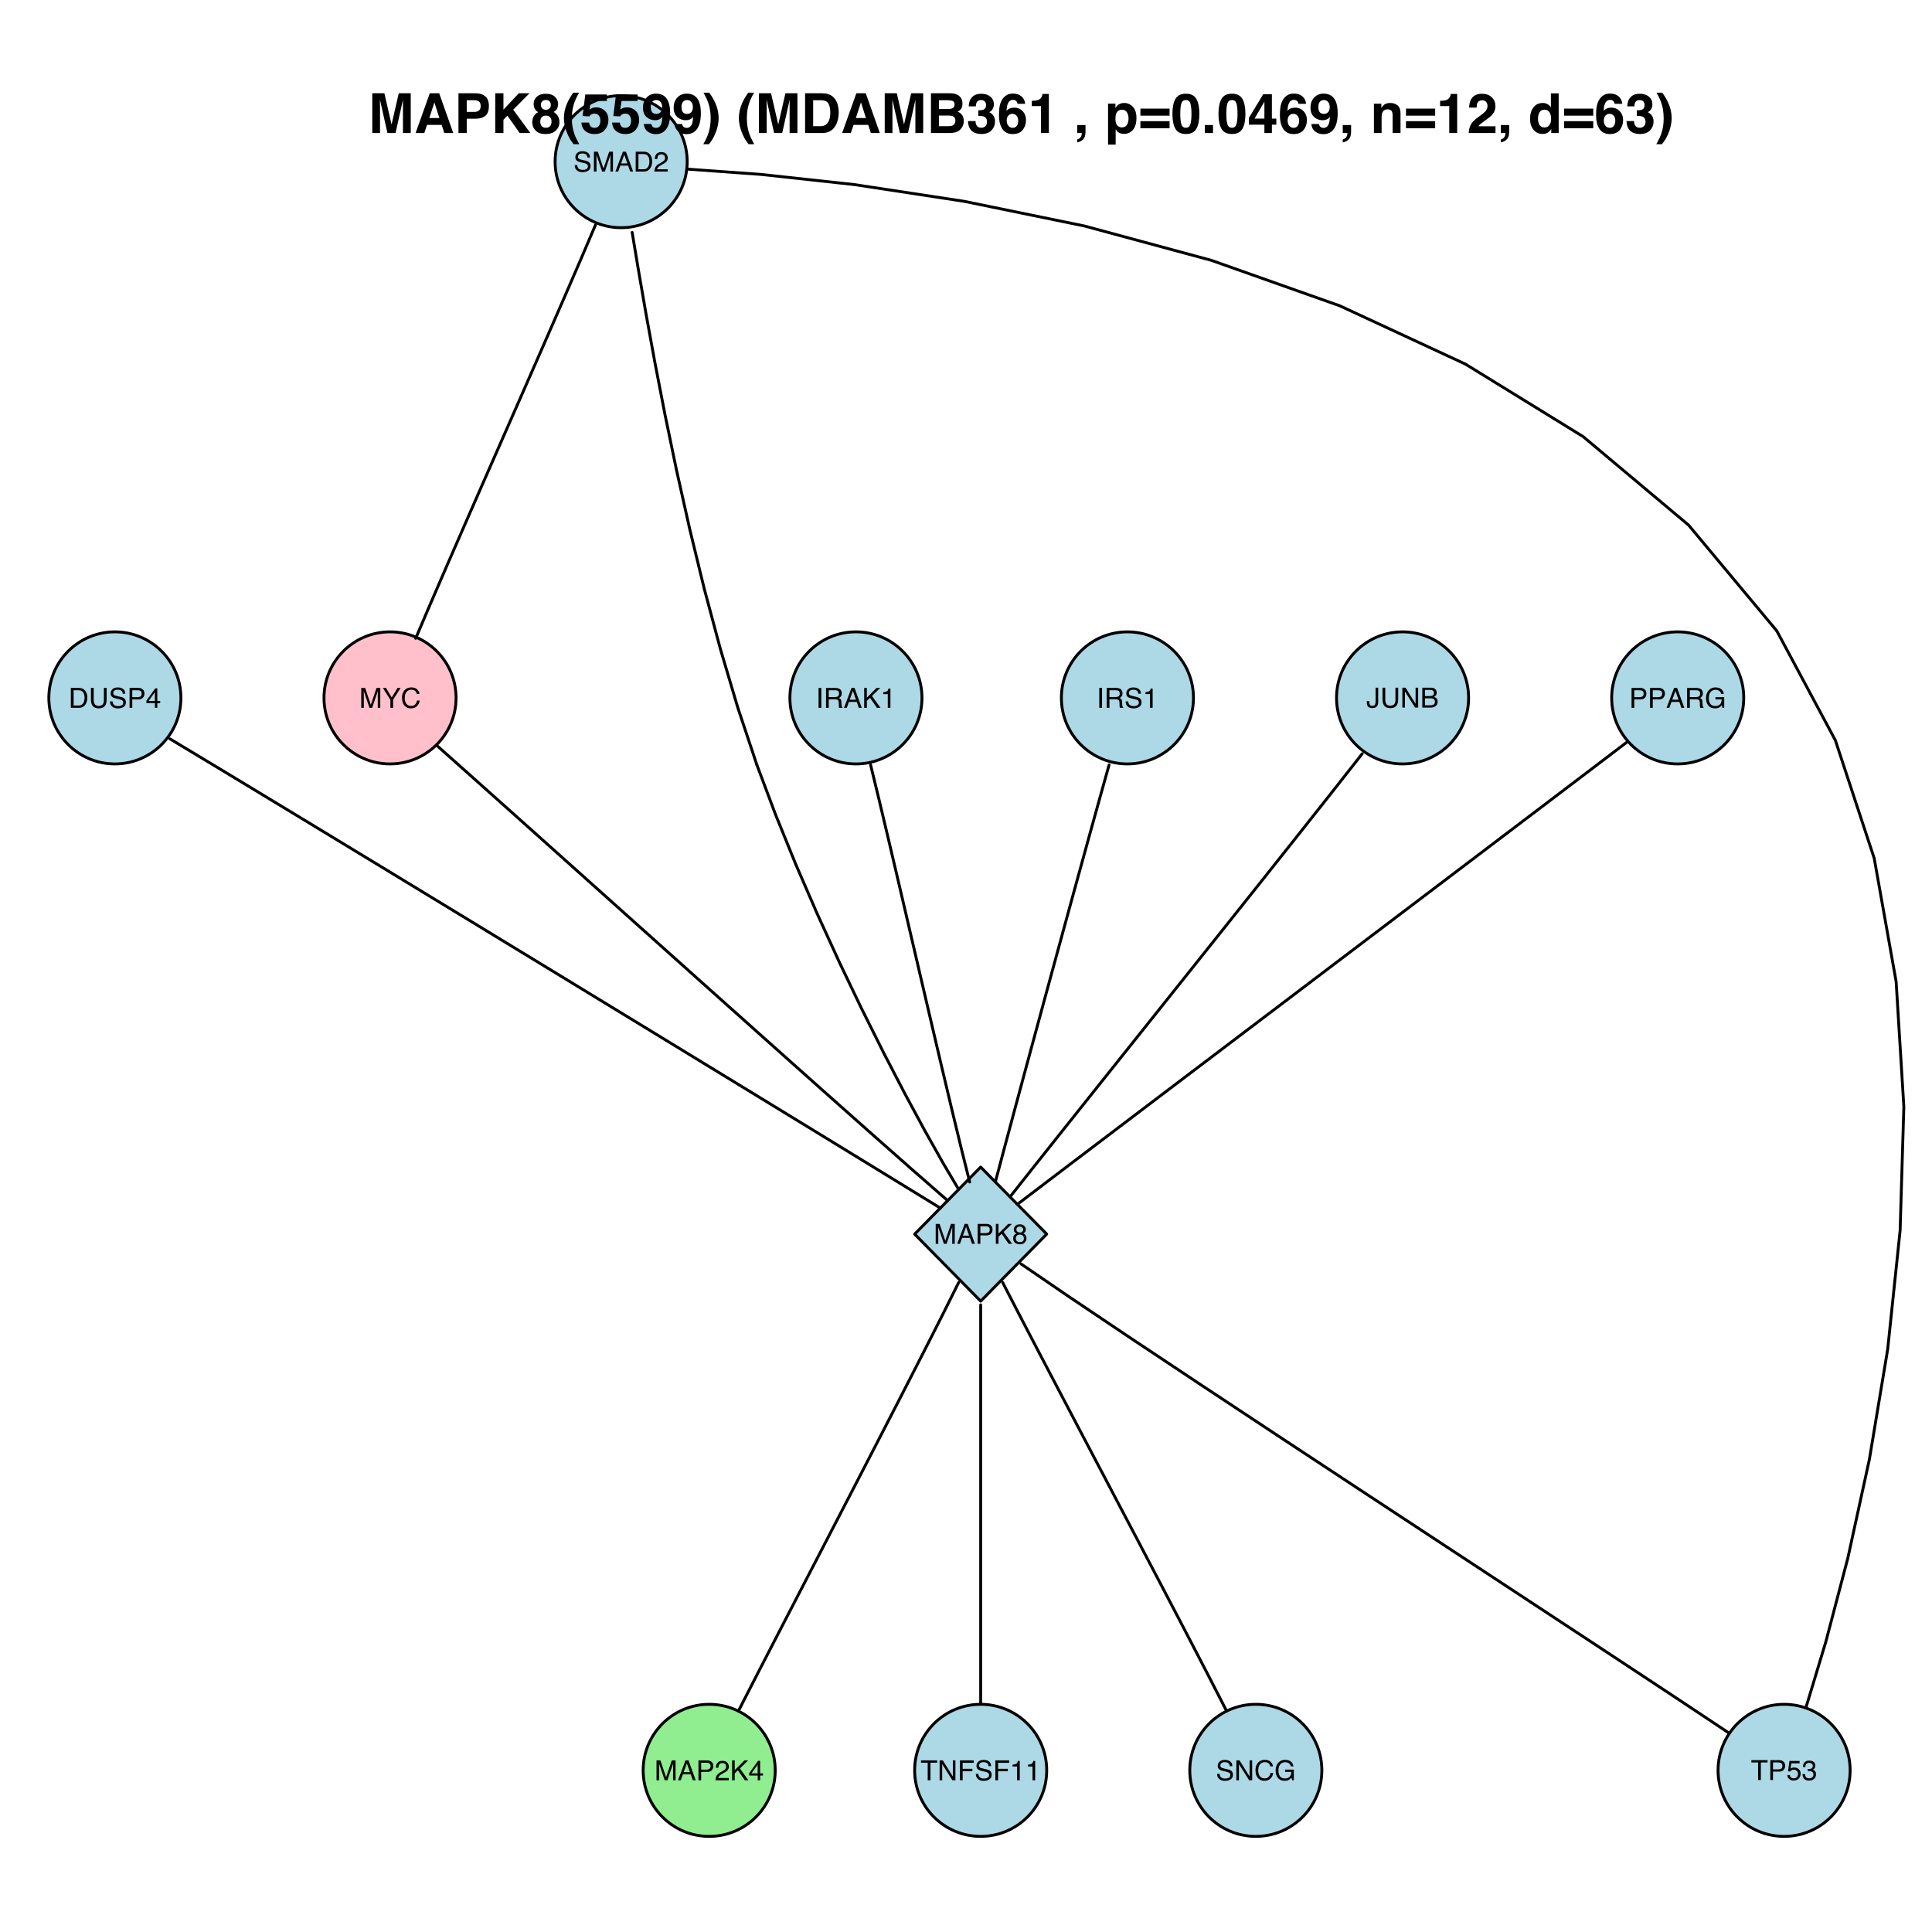<?xml version="1.0" encoding="UTF-8"?>
<svg xmlns="http://www.w3.org/2000/svg" xmlns:xlink="http://www.w3.org/1999/xlink" width="504pt" height="504pt" viewBox="0 0 504 504" version="1.1">
<defs>
<g>
<symbol overflow="visible" id="glyph0-0">
<path style="stroke:none;" d="M 0.234 0 L 0.234 -5.188 L 4.359 -5.188 L 4.359 0 Z M 3.703 -0.656 L 3.703 -4.547 L 0.891 -4.547 L 0.891 -0.656 Z "/>
</symbol>
<symbol overflow="visible" id="glyph0-1">
<path style="stroke:none;" d="M 2.547 -0.594 C 2.785 -0.594 2.977 -0.617 3.125 -0.672 C 3.406 -0.766 3.629 -0.941 3.797 -1.203 C 3.941 -1.41 4.039 -1.68 4.094 -2.016 C 4.133 -2.203 4.156 -2.379 4.156 -2.547 C 4.156 -3.191 4.023 -3.691 3.766 -4.047 C 3.516 -4.398 3.102 -4.578 2.531 -4.578 L 1.297 -4.578 L 1.297 -0.594 Z M 0.578 -5.188 L 2.688 -5.188 C 3.395 -5.188 3.945 -4.93 4.344 -4.422 C 4.695 -3.973 4.875 -3.391 4.875 -2.672 C 4.875 -2.117 4.77 -1.625 4.562 -1.188 C 4.195 -0.395 3.566 0 2.672 0 L 0.578 0 Z "/>
</symbol>
<symbol overflow="visible" id="glyph0-2">
<path style="stroke:none;" d="M 1.312 -5.188 L 1.312 -1.984 C 1.312 -1.609 1.383 -1.297 1.531 -1.047 C 1.738 -0.672 2.086 -0.484 2.578 -0.484 C 3.18 -0.484 3.586 -0.688 3.797 -1.094 C 3.91 -1.312 3.969 -1.609 3.969 -1.984 L 3.969 -5.188 L 4.688 -5.188 L 4.688 -2.281 C 4.688 -1.633 4.598 -1.141 4.422 -0.797 C 4.109 -0.172 3.516 0.141 2.641 0.141 C 1.766 0.141 1.172 -0.172 0.859 -0.797 C 0.68 -1.141 0.594 -1.633 0.594 -2.281 L 0.594 -5.188 Z M 2.641 -5.188 Z "/>
</symbol>
<symbol overflow="visible" id="glyph0-3">
<path style="stroke:none;" d="M 1.016 -1.672 C 1.023 -1.379 1.094 -1.141 1.219 -0.953 C 1.445 -0.609 1.859 -0.438 2.453 -0.438 C 2.711 -0.438 2.953 -0.473 3.172 -0.547 C 3.586 -0.703 3.797 -0.969 3.797 -1.344 C 3.797 -1.625 3.707 -1.82 3.531 -1.938 C 3.352 -2.062 3.07 -2.164 2.688 -2.25 L 2 -2.406 C 1.531 -2.508 1.203 -2.625 1.016 -2.75 C 0.68 -2.969 0.516 -3.289 0.516 -3.719 C 0.516 -4.188 0.676 -4.566 1 -4.859 C 1.32 -5.16 1.781 -5.312 2.375 -5.312 C 2.914 -5.312 3.375 -5.18 3.75 -4.922 C 4.133 -4.66 4.328 -4.242 4.328 -3.672 L 3.672 -3.672 C 3.641 -3.941 3.566 -4.156 3.453 -4.312 C 3.234 -4.582 2.867 -4.719 2.359 -4.719 C 1.941 -4.719 1.641 -4.629 1.453 -4.453 C 1.273 -4.273 1.188 -4.07 1.188 -3.844 C 1.188 -3.594 1.297 -3.406 1.516 -3.281 C 1.648 -3.207 1.961 -3.113 2.453 -3 L 3.172 -2.844 C 3.523 -2.758 3.797 -2.648 3.984 -2.516 C 4.316 -2.266 4.484 -1.91 4.484 -1.453 C 4.484 -0.879 4.273 -0.469 3.859 -0.219 C 3.441 0.031 2.957 0.156 2.406 0.156 C 1.758 0.156 1.254 -0.008 0.891 -0.344 C 0.523 -0.664 0.344 -1.109 0.344 -1.672 Z M 2.438 -5.328 Z "/>
</symbol>
<symbol overflow="visible" id="glyph0-4">
<path style="stroke:none;" d="M 0.625 -5.188 L 2.953 -5.188 C 3.41 -5.188 3.781 -5.055 4.062 -4.797 C 4.352 -4.535 4.5 -4.172 4.5 -3.703 C 4.5 -3.297 4.367 -2.941 4.109 -2.641 C 3.859 -2.336 3.473 -2.188 2.953 -2.188 L 1.328 -2.188 L 1.328 0 L 0.625 0 Z M 3.781 -3.703 C 3.781 -4.078 3.641 -4.332 3.359 -4.469 C 3.203 -4.539 2.988 -4.578 2.719 -4.578 L 1.328 -4.578 L 1.328 -2.781 L 2.719 -2.781 C 3.031 -2.781 3.285 -2.848 3.484 -2.984 C 3.68 -3.117 3.781 -3.359 3.781 -3.703 Z "/>
</symbol>
<symbol overflow="visible" id="glyph0-5">
<path style="stroke:none;" d="M 2.391 -1.797 L 2.391 -4.078 L 0.766 -1.797 Z M 2.406 0 L 2.406 -1.234 L 0.188 -1.234 L 0.188 -1.859 L 2.5 -5.078 L 3.031 -5.078 L 3.031 -1.797 L 3.781 -1.797 L 3.781 -1.234 L 3.031 -1.234 L 3.031 0 Z "/>
</symbol>
<symbol overflow="visible" id="glyph0-6">
<path style="stroke:none;" d="M 0.703 -5.188 L 1.422 -5.188 L 1.422 0 L 0.703 0 Z "/>
</symbol>
<symbol overflow="visible" id="glyph0-7">
<path style="stroke:none;" d="M 2.969 -2.812 C 3.289 -2.812 3.547 -2.875 3.734 -3 C 3.93 -3.133 4.031 -3.375 4.031 -3.719 C 4.031 -4.094 3.895 -4.348 3.625 -4.484 C 3.488 -4.547 3.301 -4.578 3.062 -4.578 L 1.344 -4.578 L 1.344 -2.812 Z M 0.641 -5.188 L 3.031 -5.188 C 3.426 -5.188 3.754 -5.129 4.016 -5.016 C 4.504 -4.797 4.75 -4.391 4.75 -3.797 C 4.75 -3.484 4.68 -3.227 4.547 -3.031 C 4.422 -2.832 4.242 -2.672 4.016 -2.547 C 4.211 -2.461 4.363 -2.352 4.469 -2.219 C 4.57 -2.094 4.629 -1.879 4.641 -1.578 L 4.672 -0.875 C 4.68 -0.676 4.695 -0.531 4.719 -0.438 C 4.758 -0.27 4.836 -0.16 4.953 -0.109 L 4.953 0 L 4.078 0 C 4.055 -0.039 4.035 -0.098 4.016 -0.172 C 4.004 -0.242 3.992 -0.379 3.984 -0.578 L 3.953 -1.453 C 3.93 -1.785 3.805 -2.008 3.578 -2.125 C 3.441 -2.188 3.227 -2.219 2.938 -2.219 L 1.344 -2.219 L 1.344 0 L 0.641 0 Z "/>
</symbol>
<symbol overflow="visible" id="glyph0-8">
<path style="stroke:none;" d="M 3.219 -2.125 L 2.422 -4.422 L 1.594 -2.125 Z M 2.062 -5.188 L 2.859 -5.188 L 4.734 0 L 3.969 0 L 3.438 -1.547 L 1.391 -1.547 L 0.828 0 L 0.109 0 Z M 2.422 -5.188 Z "/>
</symbol>
<symbol overflow="visible" id="glyph0-9">
<path style="stroke:none;" d="M 0.547 -5.188 L 1.234 -5.188 L 1.234 -2.656 L 3.766 -5.188 L 4.734 -5.188 L 2.578 -3.094 L 4.797 0 L 3.875 0 L 2.062 -2.609 L 1.234 -1.812 L 1.234 0 L 0.547 0 Z "/>
</symbol>
<symbol overflow="visible" id="glyph0-10">
<path style="stroke:none;" d="M 0.688 -3.578 L 0.688 -4.062 C 1.145 -4.113 1.461 -4.191 1.641 -4.297 C 1.828 -4.398 1.969 -4.645 2.062 -5.031 L 2.562 -5.031 L 2.562 0 L 1.875 0 L 1.875 -3.578 Z "/>
</symbol>
<symbol overflow="visible" id="glyph0-11">
<path style="stroke:none;" d="M 3.094 -1.547 C 3.094 -1.109 3.031 -0.77 2.906 -0.531 C 2.664 -0.082 2.207 0.141 1.531 0.141 C 1.145 0.141 0.812 0.035 0.531 -0.172 C 0.258 -0.391 0.125 -0.766 0.125 -1.297 L 0.125 -1.672 L 0.781 -1.672 L 0.781 -1.297 C 0.781 -1.016 0.844 -0.801 0.969 -0.656 C 1.094 -0.52 1.289 -0.453 1.562 -0.453 C 1.938 -0.453 2.18 -0.582 2.297 -0.844 C 2.367 -1 2.406 -1.297 2.406 -1.734 L 2.406 -5.188 L 3.094 -5.188 Z "/>
</symbol>
<symbol overflow="visible" id="glyph0-12">
<path style="stroke:none;" d="M 0.547 -5.188 L 1.375 -5.188 L 4 -0.984 L 4 -5.188 L 4.672 -5.188 L 4.672 0 L 3.875 0 L 1.219 -4.203 L 1.219 0 L 0.547 0 Z M 2.562 -5.188 Z "/>
</symbol>
<symbol overflow="visible" id="glyph0-13">
<path style="stroke:none;" d="M 2.5 -3 C 2.801 -3 3.031 -3.039 3.188 -3.125 C 3.445 -3.25 3.578 -3.477 3.578 -3.812 C 3.578 -4.156 3.441 -4.383 3.172 -4.5 C 3.016 -4.57 2.781 -4.609 2.469 -4.609 L 1.219 -4.609 L 1.219 -3 Z M 2.734 -0.594 C 3.172 -0.594 3.477 -0.719 3.656 -0.969 C 3.77 -1.133 3.828 -1.328 3.828 -1.547 C 3.828 -1.922 3.66 -2.176 3.328 -2.312 C 3.148 -2.383 2.914 -2.422 2.625 -2.422 L 1.219 -2.422 L 1.219 -0.594 Z M 0.531 -5.188 L 2.766 -5.188 C 3.367 -5.188 3.801 -5.004 4.062 -4.641 C 4.207 -4.43 4.281 -4.188 4.281 -3.906 C 4.281 -3.57 4.188 -3.301 4 -3.094 C 3.906 -2.988 3.77 -2.891 3.594 -2.797 C 3.852 -2.691 4.051 -2.578 4.188 -2.453 C 4.414 -2.223 4.531 -1.91 4.531 -1.516 C 4.531 -1.18 4.426 -0.879 4.219 -0.609 C 3.906 -0.203 3.41 0 2.734 0 L 0.531 0 Z "/>
</symbol>
<symbol overflow="visible" id="glyph0-14">
<path style="stroke:none;" d="M 0.531 -5.188 L 1.547 -5.188 L 3.031 -0.797 L 4.516 -5.188 L 5.5 -5.188 L 5.5 0 L 4.844 0 L 4.844 -3.062 C 4.844 -3.164 4.844 -3.336 4.844 -3.578 C 4.852 -3.828 4.859 -4.094 4.859 -4.375 L 3.375 0 L 2.672 0 L 1.188 -4.375 L 1.188 -4.219 C 1.188 -4.094 1.188 -3.898 1.188 -3.641 C 1.195 -3.379 1.203 -3.188 1.203 -3.062 L 1.203 0 L 0.531 0 Z "/>
</symbol>
<symbol overflow="visible" id="glyph0-15">
<path style="stroke:none;" d="M 0.219 0 C 0.25 -0.438 0.344 -0.816 0.5 -1.141 C 0.656 -1.461 0.957 -1.754 1.406 -2.016 L 2.094 -2.406 C 2.395 -2.582 2.609 -2.734 2.734 -2.859 C 2.922 -3.055 3.016 -3.281 3.016 -3.531 C 3.016 -3.82 2.926 -4.055 2.75 -4.234 C 2.57 -4.41 2.336 -4.5 2.047 -4.5 C 1.609 -4.5 1.305 -4.332 1.141 -4 C 1.055 -3.82 1.008 -3.578 1 -3.266 L 0.344 -3.266 C 0.352 -3.703 0.438 -4.062 0.594 -4.344 C 0.863 -4.832 1.348 -5.078 2.047 -5.078 C 2.629 -5.078 3.051 -4.922 3.312 -4.609 C 3.582 -4.297 3.719 -3.945 3.719 -3.562 C 3.719 -3.156 3.578 -2.805 3.297 -2.516 C 3.129 -2.348 2.832 -2.148 2.406 -1.922 L 1.922 -1.641 C 1.691 -1.516 1.508 -1.395 1.375 -1.281 C 1.145 -1.07 1 -0.844 0.938 -0.594 L 3.703 -0.594 L 3.703 0 Z "/>
</symbol>
<symbol overflow="visible" id="glyph0-16">
<path style="stroke:none;" d="M 0.141 -5.188 L 0.969 -5.188 L 2.453 -2.688 L 3.953 -5.188 L 4.766 -5.188 L 2.812 -2.094 L 2.812 0 L 2.109 0 L 2.109 -2.094 Z M 2.469 -5.188 Z "/>
</symbol>
<symbol overflow="visible" id="glyph0-17">
<path style="stroke:none;" d="M 2.734 -5.328 C 3.391 -5.328 3.898 -5.156 4.266 -4.812 C 4.629 -4.469 4.832 -4.07 4.875 -3.625 L 4.188 -3.625 C 4.102 -3.969 3.945 -4.234 3.719 -4.422 C 3.488 -4.617 3.164 -4.719 2.75 -4.719 C 2.238 -4.719 1.82 -4.535 1.5 -4.172 C 1.188 -3.816 1.031 -3.27 1.031 -2.531 C 1.031 -1.926 1.172 -1.43 1.453 -1.047 C 1.742 -0.672 2.172 -0.484 2.734 -0.484 C 3.242 -0.484 3.633 -0.68 3.906 -1.078 C 4.051 -1.285 4.16 -1.562 4.234 -1.906 L 4.922 -1.906 C 4.859 -1.363 4.656 -0.906 4.312 -0.531 C 3.895 -0.082 3.336 0.141 2.641 0.141 C 2.035 0.141 1.531 -0.039 1.125 -0.406 C 0.582 -0.895 0.312 -1.645 0.312 -2.656 C 0.312 -3.414 0.516 -4.039 0.922 -4.531 C 1.359 -5.062 1.961 -5.328 2.734 -5.328 Z M 2.594 -5.328 Z "/>
</symbol>
<symbol overflow="visible" id="glyph0-18">
<path style="stroke:none;" d="M 2.797 -5.328 C 3.285 -5.328 3.707 -5.234 4.062 -5.047 C 4.57 -4.773 4.883 -4.301 5 -3.625 L 4.312 -3.625 C 4.227 -4 4.051 -4.27 3.781 -4.438 C 3.52 -4.613 3.188 -4.703 2.781 -4.703 C 2.301 -4.703 1.895 -4.52 1.562 -4.156 C 1.238 -3.801 1.078 -3.266 1.078 -2.547 C 1.078 -1.93 1.207 -1.43 1.469 -1.047 C 1.738 -0.66 2.18 -0.469 2.797 -0.469 C 3.266 -0.469 3.648 -0.602 3.953 -0.875 C 4.266 -1.145 4.426 -1.582 4.438 -2.188 L 2.812 -2.188 L 2.812 -2.781 L 5.094 -2.781 L 5.094 0 L 4.641 0 L 4.469 -0.672 C 4.227 -0.41 4.02 -0.227 3.844 -0.125 C 3.531 0.051 3.133 0.141 2.656 0.141 C 2.039 0.141 1.516 -0.055 1.078 -0.453 C 0.586 -0.953 0.344 -1.641 0.344 -2.516 C 0.344 -3.379 0.582 -4.07 1.062 -4.594 C 1.508 -5.082 2.086 -5.328 2.797 -5.328 Z M 2.672 -5.328 Z "/>
</symbol>
<symbol overflow="visible" id="glyph0-19">
<path style="stroke:none;" d="M 1.969 -2.938 C 2.25 -2.938 2.469 -3.016 2.625 -3.172 C 2.781 -3.328 2.859 -3.516 2.859 -3.734 C 2.859 -3.922 2.781 -4.094 2.625 -4.25 C 2.477 -4.406 2.254 -4.484 1.953 -4.484 C 1.641 -4.484 1.414 -4.406 1.281 -4.25 C 1.145 -4.094 1.078 -3.91 1.078 -3.703 C 1.078 -3.461 1.164 -3.273 1.344 -3.141 C 1.52 -3.004 1.727 -2.938 1.969 -2.938 Z M 2 -0.438 C 2.301 -0.438 2.547 -0.516 2.734 -0.672 C 2.93 -0.828 3.031 -1.066 3.031 -1.391 C 3.031 -1.711 2.93 -1.957 2.734 -2.125 C 2.535 -2.301 2.273 -2.391 1.953 -2.391 C 1.648 -2.391 1.398 -2.301 1.203 -2.125 C 1.016 -1.945 0.922 -1.707 0.922 -1.406 C 0.922 -1.145 1.008 -0.914 1.188 -0.719 C 1.363 -0.531 1.633 -0.438 2 -0.438 Z M 1.109 -2.688 C 0.93 -2.77 0.789 -2.859 0.688 -2.953 C 0.5 -3.148 0.406 -3.395 0.406 -3.688 C 0.406 -4.07 0.539 -4.398 0.812 -4.672 C 1.094 -4.941 1.484 -5.078 1.984 -5.078 C 2.461 -5.078 2.836 -4.945 3.109 -4.688 C 3.391 -4.438 3.531 -4.141 3.531 -3.797 C 3.531 -3.484 3.453 -3.227 3.297 -3.031 C 3.203 -2.914 3.062 -2.805 2.875 -2.703 C 3.082 -2.609 3.25 -2.5 3.375 -2.375 C 3.594 -2.133 3.703 -1.828 3.703 -1.453 C 3.703 -1.004 3.551 -0.625 3.25 -0.312 C 2.957 -0.008 2.539 0.141 2 0.141 C 1.5 0.141 1.078 0.008 0.734 -0.25 C 0.398 -0.52 0.234 -0.91 0.234 -1.422 C 0.234 -1.723 0.305 -1.977 0.453 -2.188 C 0.598 -2.406 0.816 -2.57 1.109 -2.688 Z "/>
</symbol>
<symbol overflow="visible" id="glyph0-20">
<path style="stroke:none;" d="M 4.328 -5.188 L 4.328 -4.578 L 2.578 -4.578 L 2.578 0 L 1.859 0 L 1.859 -4.578 L 0.109 -4.578 L 0.109 -5.188 Z "/>
</symbol>
<symbol overflow="visible" id="glyph0-21">
<path style="stroke:none;" d="M 0.891 -1.297 C 0.93 -0.93 1.102 -0.676 1.406 -0.531 C 1.551 -0.469 1.723 -0.438 1.922 -0.438 C 2.297 -0.438 2.57 -0.555 2.75 -0.797 C 2.938 -1.035 3.031 -1.301 3.031 -1.594 C 3.031 -1.945 2.922 -2.219 2.703 -2.406 C 2.492 -2.602 2.238 -2.703 1.938 -2.703 C 1.719 -2.703 1.531 -2.656 1.375 -2.562 C 1.219 -2.477 1.082 -2.363 0.969 -2.219 L 0.422 -2.25 L 0.797 -4.969 L 3.438 -4.969 L 3.438 -4.359 L 1.281 -4.359 L 1.062 -2.953 C 1.176 -3.047 1.289 -3.113 1.406 -3.156 C 1.594 -3.227 1.805 -3.266 2.047 -3.266 C 2.516 -3.266 2.91 -3.113 3.234 -2.812 C 3.555 -2.52 3.719 -2.145 3.719 -1.688 C 3.719 -1.207 3.566 -0.785 3.266 -0.422 C 2.973 -0.055 2.504 0.125 1.859 0.125 C 1.441 0.125 1.078 0.008 0.766 -0.219 C 0.453 -0.445 0.273 -0.805 0.234 -1.297 Z "/>
</symbol>
<symbol overflow="visible" id="glyph0-22">
<path style="stroke:none;" d="M 1.875 0.141 C 1.281 0.141 0.848 -0.02 0.578 -0.344 C 0.305 -0.676 0.172 -1.078 0.172 -1.547 L 0.844 -1.547 C 0.863 -1.223 0.922 -0.988 1.016 -0.844 C 1.18 -0.57 1.484 -0.438 1.922 -0.438 C 2.254 -0.438 2.52 -0.523 2.719 -0.703 C 2.926 -0.891 3.031 -1.125 3.031 -1.406 C 3.031 -1.75 2.922 -1.988 2.703 -2.125 C 2.492 -2.27 2.195 -2.344 1.812 -2.344 C 1.77 -2.344 1.727 -2.344 1.688 -2.344 C 1.645 -2.344 1.598 -2.336 1.547 -2.328 L 1.547 -2.891 C 1.617 -2.891 1.676 -2.883 1.719 -2.875 C 1.758 -2.875 1.805 -2.875 1.859 -2.875 C 2.098 -2.875 2.297 -2.91 2.453 -2.984 C 2.723 -3.117 2.859 -3.359 2.859 -3.703 C 2.859 -3.953 2.766 -4.145 2.578 -4.281 C 2.398 -4.414 2.191 -4.484 1.953 -4.484 C 1.535 -4.484 1.242 -4.344 1.078 -4.062 C 0.992 -3.906 0.941 -3.68 0.922 -3.391 L 0.297 -3.391 C 0.297 -3.773 0.375 -4.098 0.531 -4.359 C 0.789 -4.828 1.242 -5.062 1.891 -5.062 C 2.41 -5.062 2.812 -4.945 3.094 -4.719 C 3.375 -4.488 3.516 -4.156 3.516 -3.719 C 3.516 -3.406 3.43 -3.156 3.266 -2.969 C 3.16 -2.844 3.023 -2.75 2.859 -2.688 C 3.129 -2.613 3.336 -2.473 3.484 -2.266 C 3.629 -2.055 3.703 -1.801 3.703 -1.5 C 3.703 -1.02 3.539 -0.625 3.219 -0.312 C 2.906 -0.008 2.457 0.141 1.875 0.141 Z "/>
</symbol>
<symbol overflow="visible" id="glyph0-23">
<path style="stroke:none;" d="M 0.625 -5.188 L 4.219 -5.188 L 4.219 -4.547 L 1.328 -4.547 L 1.328 -2.984 L 3.875 -2.984 L 3.875 -2.359 L 1.328 -2.359 L 1.328 0 L 0.625 0 Z "/>
</symbol>
<symbol overflow="visible" id="glyph1-0">
<path style="stroke:none;" d="M 1.078 0 L 1.078 -10.375 L 9.438 -10.375 L 9.438 0 Z M 8.141 -1.297 L 8.141 -9.078 L 2.375 -9.078 L 2.375 -1.297 Z "/>
</symbol>
<symbol overflow="visible" id="glyph1-1">
<path style="stroke:none;" d="M 7.969 -10.375 L 11.094 -10.375 L 11.094 0 L 9.062 0 L 9.062 -7.016 C 9.062 -7.211 9.062 -7.492 9.062 -7.859 C 9.07 -8.223 9.078 -8.504 9.078 -8.703 L 7.125 0 L 5.016 0 L 3.062 -8.703 C 3.062 -8.504 3.062 -8.223 3.062 -7.859 C 3.07 -7.492 3.078 -7.211 3.078 -7.016 L 3.078 0 L 1.062 0 L 1.062 -10.375 L 4.219 -10.375 L 6.094 -2.219 Z "/>
</symbol>
<symbol overflow="visible" id="glyph1-2">
<path style="stroke:none;" d="M 3.938 -3.922 L 6.562 -3.922 L 5.266 -8 Z M 4.062 -10.375 L 6.516 -10.375 L 10.188 0 L 7.844 0 L 7.172 -2.125 L 3.344 -2.125 L 2.625 0 L 0.359 0 Z M 5.281 -10.375 Z "/>
</symbol>
<symbol overflow="visible" id="glyph1-3">
<path style="stroke:none;" d="M 6.938 -7.062 C 6.938 -7.602 6.789 -7.988 6.5 -8.219 C 6.219 -8.445 5.82 -8.562 5.312 -8.562 L 3.297 -8.562 L 3.297 -5.516 L 5.312 -5.516 C 5.82 -5.516 6.219 -5.641 6.5 -5.891 C 6.789 -6.141 6.938 -6.531 6.938 -7.062 Z M 9.078 -7.078 C 9.078 -5.859 8.766 -4.992 8.141 -4.484 C 7.523 -3.984 6.645 -3.734 5.5 -3.734 L 3.297 -3.734 L 3.297 0 L 1.141 0 L 1.141 -10.375 L 5.656 -10.375 C 6.695 -10.375 7.523 -10.102 8.141 -9.562 C 8.766 -9.031 9.078 -8.203 9.078 -7.078 Z "/>
</symbol>
<symbol overflow="visible" id="glyph1-4">
<path style="stroke:none;" d="M 1.125 -10.375 L 3.266 -10.375 L 3.266 -6.094 L 7.266 -10.375 L 10.062 -10.375 L 5.812 -6.094 L 10.281 0 L 7.5 0 L 4.297 -4.531 L 3.266 -3.469 L 3.266 0 L 1.125 0 Z "/>
</symbol>
<symbol overflow="visible" id="glyph1-5">
<path style="stroke:none;" d="M 2.469 -2.969 C 2.469 -2.457 2.598 -2.062 2.859 -1.781 C 3.117 -1.508 3.477 -1.375 3.938 -1.375 C 4.395 -1.375 4.754 -1.508 5.016 -1.781 C 5.273 -2.062 5.406 -2.457 5.406 -2.969 C 5.406 -3.488 5.27 -3.879 5 -4.141 C 4.738 -4.41 4.383 -4.547 3.938 -4.547 C 3.477 -4.547 3.117 -4.41 2.859 -4.141 C 2.598 -3.879 2.469 -3.488 2.469 -2.969 Z M 0.375 -2.828 C 0.375 -3.398 0.504 -3.914 0.766 -4.375 C 1.023 -4.844 1.406 -5.195 1.906 -5.438 C 1.414 -5.758 1.098 -6.109 0.953 -6.484 C 0.805 -6.867 0.734 -7.227 0.734 -7.562 C 0.734 -8.312 1.008 -8.945 1.562 -9.469 C 2.125 -9.988 2.914 -10.25 3.938 -10.25 C 4.945 -10.25 5.727 -9.988 6.281 -9.469 C 6.844 -8.945 7.125 -8.312 7.125 -7.562 C 7.125 -7.227 7.051 -6.867 6.906 -6.484 C 6.758 -6.109 6.441 -5.781 5.953 -5.5 C 6.453 -5.219 6.828 -4.844 7.078 -4.375 C 7.336 -3.914 7.469 -3.398 7.469 -2.828 C 7.469 -1.973 7.148 -1.242 6.516 -0.641 C 5.879 -0.035 4.988 0.266 3.844 0.266 C 2.707 0.266 1.844 -0.035 1.25 -0.641 C 0.664 -1.242 0.375 -1.973 0.375 -2.828 Z M 2.641 -7.344 C 2.641 -6.969 2.754 -6.66 2.984 -6.422 C 3.211 -6.191 3.531 -6.078 3.938 -6.078 C 4.344 -6.078 4.656 -6.191 4.875 -6.422 C 5.102 -6.66 5.219 -6.969 5.219 -7.344 C 5.219 -7.75 5.102 -8.062 4.875 -8.281 C 4.656 -8.508 4.344 -8.625 3.938 -8.625 C 3.531 -8.625 3.211 -8.508 2.984 -8.281 C 2.754 -8.062 2.641 -7.75 2.641 -7.344 Z "/>
</symbol>
<symbol overflow="visible" id="glyph1-6">
<path style="stroke:none;" d="M 1.453 -7.75 C 1.816 -8.613 2.359 -9.539 3.078 -10.531 L 4.594 -10.531 L 4.156 -9.75 C 3.562 -8.664 3.148 -7.531 2.922 -6.344 C 2.773 -5.562 2.703 -4.711 2.703 -3.797 C 2.703 -2.359 2.91 -1.039 3.328 0.156 C 3.566 0.875 4 1.789 4.625 2.906 L 3.141 2.906 L 2.641 2.219 C 2.316 1.812 1.973 1.195 1.609 0.375 C 0.953 -1.082 0.625 -2.516 0.625 -3.922 C 0.625 -5.211 0.898 -6.488 1.453 -7.75 Z "/>
</symbol>
<symbol overflow="visible" id="glyph1-7">
<path style="stroke:none;" d="M 2.375 -2.734 C 2.457 -2.297 2.609 -1.957 2.828 -1.719 C 3.055 -1.477 3.383 -1.359 3.812 -1.359 C 4.312 -1.359 4.691 -1.531 4.953 -1.875 C 5.211 -2.227 5.344 -2.672 5.344 -3.203 C 5.344 -3.723 5.219 -4.16 4.969 -4.516 C 4.727 -4.879 4.352 -5.062 3.844 -5.062 C 3.594 -5.062 3.379 -5.031 3.203 -4.969 C 2.891 -4.852 2.656 -4.645 2.5 -4.344 L 0.703 -4.438 L 1.406 -10.062 L 7.031 -10.062 L 7.031 -8.359 L 2.859 -8.359 L 2.5 -6.141 C 2.812 -6.336 3.051 -6.469 3.219 -6.531 C 3.508 -6.645 3.863 -6.703 4.281 -6.703 C 5.125 -6.703 5.859 -6.414 6.484 -5.844 C 7.117 -5.281 7.438 -4.457 7.438 -3.375 C 7.438 -2.426 7.133 -1.582 6.531 -0.844 C 5.926 -0.102 5.02 0.266 3.812 0.266 C 2.844 0.266 2.047 0.004 1.422 -0.516 C 0.797 -1.035 0.445 -1.773 0.375 -2.734 Z "/>
</symbol>
<symbol overflow="visible" id="glyph1-8">
<path style="stroke:none;" d="M 0.422 -6.609 C 0.422 -7.703 0.738 -8.586 1.375 -9.266 C 2.008 -9.941 2.828 -10.281 3.828 -10.281 C 5.379 -10.281 6.445 -9.594 7.031 -8.219 C 7.352 -7.445 7.516 -6.426 7.516 -5.156 C 7.516 -3.914 7.359 -2.883 7.047 -2.062 C 6.441 -0.488 5.344 0.297 3.75 0.297 C 2.977 0.297 2.285 0.07 1.672 -0.375 C 1.066 -0.832 0.723 -1.492 0.641 -2.359 L 2.625 -2.359 C 2.676 -2.055 2.801 -1.812 3 -1.625 C 3.207 -1.438 3.484 -1.344 3.828 -1.344 C 4.492 -1.344 4.957 -1.711 5.219 -2.453 C 5.363 -2.848 5.457 -3.438 5.5 -4.219 C 5.312 -3.988 5.117 -3.812 4.922 -3.688 C 4.547 -3.457 4.082 -3.344 3.531 -3.344 C 2.719 -3.344 1.992 -3.625 1.359 -4.188 C 0.734 -4.75 0.422 -5.555 0.422 -6.609 Z M 3.969 -4.984 C 4.238 -4.984 4.5 -5.062 4.75 -5.219 C 5.207 -5.508 5.438 -6.016 5.438 -6.734 C 5.438 -7.305 5.301 -7.758 5.031 -8.094 C 4.758 -8.438 4.391 -8.609 3.922 -8.609 C 3.578 -8.609 3.281 -8.516 3.031 -8.328 C 2.656 -8.023 2.469 -7.516 2.469 -6.797 C 2.469 -6.191 2.586 -5.738 2.828 -5.438 C 3.078 -5.133 3.457 -4.984 3.969 -4.984 Z "/>
</symbol>
<symbol overflow="visible" id="glyph1-9">
<path style="stroke:none;" d="M 1.688 -10.531 C 2.406 -9.539 2.945 -8.613 3.312 -7.75 C 3.863 -6.488 4.141 -5.211 4.141 -3.922 C 4.141 -2.516 3.816 -1.082 3.172 0.375 C 2.797 1.195 2.445 1.812 2.125 2.219 L 1.625 2.906 L 0.141 2.906 C 0.766 1.789 1.195 0.875 1.438 0.156 C 1.852 -1.039 2.062 -2.359 2.062 -3.797 C 2.062 -4.711 1.988 -5.562 1.844 -6.344 C 1.613 -7.531 1.203 -8.664 0.609 -9.75 L 0.188 -10.531 Z "/>
</symbol>
<symbol overflow="visible" id="glyph1-10">
<path style="stroke:none;" d=""/>
</symbol>
<symbol overflow="visible" id="glyph1-11">
<path style="stroke:none;" d="M 3.203 -8.562 L 3.203 -1.797 L 5.203 -1.797 C 6.223 -1.797 6.938 -2.301 7.344 -3.312 C 7.562 -3.863 7.672 -4.523 7.672 -5.297 C 7.672 -6.348 7.504 -7.156 7.172 -7.719 C 6.836 -8.281 6.18 -8.562 5.203 -8.562 Z M 5.562 -10.375 C 6.207 -10.363 6.742 -10.285 7.172 -10.141 C 7.898 -9.898 8.488 -9.461 8.938 -8.828 C 9.289 -8.305 9.535 -7.742 9.672 -7.141 C 9.805 -6.547 9.875 -5.977 9.875 -5.438 C 9.875 -4.062 9.598 -2.895 9.047 -1.938 C 8.285 -0.645 7.125 0 5.562 0 L 1.094 0 L 1.094 -10.375 Z "/>
</symbol>
<symbol overflow="visible" id="glyph1-12">
<path style="stroke:none;" d="M 3.203 -8.562 L 3.203 -6.281 L 5.75 -6.281 C 6.195 -6.281 6.562 -6.363 6.844 -6.531 C 7.133 -6.707 7.281 -7.016 7.281 -7.453 C 7.281 -7.93 7.094 -8.25 6.719 -8.406 C 6.395 -8.508 5.984 -8.562 5.484 -8.562 Z M 3.203 -4.562 L 3.203 -1.797 L 5.75 -1.797 C 6.195 -1.797 6.551 -1.859 6.812 -1.984 C 7.27 -2.211 7.5 -2.645 7.5 -3.281 C 7.5 -3.82 7.273 -4.191 6.828 -4.391 C 6.578 -4.504 6.227 -4.562 5.781 -4.562 Z M 6.172 -10.375 C 7.441 -10.352 8.344 -9.984 8.875 -9.266 C 9.188 -8.828 9.344 -8.301 9.344 -7.688 C 9.344 -7.051 9.188 -6.539 8.875 -6.156 C 8.695 -5.938 8.43 -5.738 8.078 -5.562 C 8.609 -5.375 9.008 -5.07 9.281 -4.656 C 9.551 -4.238 9.688 -3.727 9.688 -3.125 C 9.688 -2.508 9.531 -1.961 9.219 -1.484 C 9.02 -1.148 8.773 -0.875 8.484 -0.656 C 8.148 -0.406 7.754 -0.234 7.297 -0.141 C 6.848 -0.047 6.359 0 5.828 0 L 1.125 0 L 1.125 -10.375 Z "/>
</symbol>
<symbol overflow="visible" id="glyph1-13">
<path style="stroke:none;" d="M 2.344 -3.125 C 2.344 -2.719 2.41 -2.383 2.547 -2.125 C 2.785 -1.625 3.227 -1.375 3.875 -1.375 C 4.27 -1.375 4.613 -1.508 4.906 -1.781 C 5.195 -2.051 5.344 -2.441 5.344 -2.953 C 5.344 -3.617 5.07 -4.066 4.531 -4.297 C 4.219 -4.422 3.727 -4.484 3.062 -4.484 L 3.062 -5.922 C 3.719 -5.93 4.176 -5.992 4.438 -6.109 C 4.875 -6.305 5.094 -6.703 5.094 -7.297 C 5.094 -7.691 4.977 -8.008 4.75 -8.25 C 4.531 -8.488 4.211 -8.609 3.797 -8.609 C 3.328 -8.609 2.977 -8.457 2.75 -8.156 C 2.531 -7.863 2.426 -7.469 2.438 -6.969 L 0.562 -6.969 C 0.582 -7.469 0.672 -7.945 0.828 -8.406 C 0.984 -8.801 1.238 -9.172 1.594 -9.516 C 1.852 -9.754 2.164 -9.938 2.531 -10.062 C 2.895 -10.188 3.336 -10.25 3.859 -10.25 C 4.836 -10.25 5.625 -9.992 6.219 -9.484 C 6.82 -8.984 7.125 -8.312 7.125 -7.469 C 7.125 -6.863 6.941 -6.352 6.578 -5.938 C 6.359 -5.688 6.125 -5.516 5.875 -5.422 C 6.062 -5.422 6.328 -5.258 6.672 -4.938 C 7.18 -4.469 7.438 -3.82 7.438 -3 C 7.438 -2.133 7.133 -1.375 6.531 -0.719 C 5.938 -0.07 5.055 0.25 3.891 0.25 C 2.441 0.25 1.438 -0.219 0.875 -1.156 C 0.57 -1.656 0.406 -2.312 0.375 -3.125 Z "/>
</symbol>
<symbol overflow="visible" id="glyph1-14">
<path style="stroke:none;" d="M 2.469 -3.234 C 2.469 -2.68 2.613 -2.227 2.906 -1.875 C 3.195 -1.531 3.57 -1.359 4.031 -1.359 C 4.477 -1.359 4.828 -1.523 5.078 -1.859 C 5.336 -2.203 5.469 -2.641 5.469 -3.172 C 5.469 -3.766 5.32 -4.219 5.031 -4.531 C 4.738 -4.852 4.379 -5.016 3.953 -5.016 C 3.617 -5.016 3.316 -4.91 3.047 -4.703 C 2.66 -4.398 2.469 -3.91 2.469 -3.234 Z M 5.281 -7.625 C 5.281 -7.789 5.219 -7.973 5.094 -8.172 C 4.875 -8.492 4.547 -8.656 4.109 -8.656 C 3.461 -8.656 3 -8.289 2.719 -7.562 C 2.57 -7.156 2.469 -6.555 2.406 -5.766 C 2.656 -6.066 2.941 -6.285 3.266 -6.422 C 3.598 -6.555 3.977 -6.625 4.406 -6.625 C 5.312 -6.625 6.051 -6.316 6.625 -5.703 C 7.207 -5.086 7.5 -4.301 7.5 -3.344 C 7.5 -2.383 7.211 -1.539 6.641 -0.812 C 6.078 -0.094 5.195 0.266 4 0.266 C 2.719 0.266 1.77 -0.27 1.156 -1.344 C 0.688 -2.188 0.453 -3.27 0.453 -4.594 C 0.453 -5.375 0.484 -6.008 0.547 -6.5 C 0.66 -7.363 0.891 -8.082 1.234 -8.656 C 1.523 -9.145 1.906 -9.539 2.375 -9.844 C 2.844 -10.145 3.406 -10.297 4.062 -10.297 C 5.008 -10.297 5.766 -10.051 6.328 -9.562 C 6.891 -9.082 7.207 -8.438 7.281 -7.625 Z "/>
</symbol>
<symbol overflow="visible" id="glyph1-15">
<path style="stroke:none;" d="M 1 -7.031 L 1 -8.406 C 1.633 -8.426 2.078 -8.469 2.328 -8.531 C 2.734 -8.613 3.062 -8.789 3.312 -9.062 C 3.488 -9.238 3.617 -9.484 3.703 -9.797 C 3.754 -9.973 3.781 -10.109 3.781 -10.203 L 5.453 -10.203 L 5.453 0 L 3.391 0 L 3.391 -7.031 Z "/>
</symbol>
<symbol overflow="visible" id="glyph1-16">
<path style="stroke:none;" d="M 0.828 1.672 C 1.234 1.555 1.531 1.363 1.719 1.094 C 1.906 0.832 2.016 0.469 2.047 0 L 0.828 0 L 0.828 -2.094 L 3 -2.094 L 3 -0.281 C 3 0.039 2.957 0.375 2.875 0.719 C 2.789 1.062 2.633 1.363 2.406 1.625 C 2.156 1.895 1.859 2.098 1.516 2.234 C 1.18 2.367 0.953 2.438 0.828 2.438 Z "/>
</symbol>
<symbol overflow="visible" id="glyph1-17">
<path style="stroke:none;" d="M 6.219 -3.828 C 6.219 -4.422 6.082 -4.941 5.812 -5.391 C 5.539 -5.848 5.102 -6.078 4.5 -6.078 C 3.77 -6.078 3.27 -5.734 3 -5.047 C 2.863 -4.68 2.797 -4.219 2.797 -3.656 C 2.797 -2.77 3.031 -2.145 3.5 -1.781 C 3.781 -1.57 4.113 -1.469 4.5 -1.469 C 5.062 -1.469 5.488 -1.68 5.781 -2.109 C 6.07 -2.535 6.219 -3.109 6.219 -3.828 Z M 5.078 -7.844 C 5.973 -7.844 6.727 -7.508 7.344 -6.844 C 7.969 -6.188 8.281 -5.219 8.281 -3.938 C 8.281 -2.582 7.977 -1.551 7.375 -0.844 C 6.77 -0.133 5.988 0.219 5.031 0.219 C 4.414 0.219 3.91 0.066 3.516 -0.234 C 3.285 -0.41 3.066 -0.66 2.859 -0.984 L 2.859 3.016 L 0.875 3.016 L 0.875 -7.672 L 2.797 -7.672 L 2.797 -6.531 C 3.016 -6.863 3.242 -7.129 3.484 -7.328 C 3.93 -7.672 4.461 -7.844 5.078 -7.844 Z "/>
</symbol>
<symbol overflow="visible" id="glyph1-18">
<path style="stroke:none;" d="M 8.125 -6.375 L 8.125 -4.531 L 0.516 -4.531 L 0.516 -6.375 Z M 8.125 -3.094 L 8.125 -1.25 L 0.516 -1.25 L 0.516 -3.094 Z "/>
</symbol>
<symbol overflow="visible" id="glyph1-19">
<path style="stroke:none;" d="M 2.5 -5 C 2.5 -3.832 2.594 -2.938 2.781 -2.312 C 2.977 -1.688 3.375 -1.375 3.969 -1.375 C 4.562 -1.375 4.953 -1.688 5.141 -2.312 C 5.328 -2.938 5.422 -3.832 5.422 -5 C 5.422 -6.227 5.328 -7.133 5.141 -7.719 C 4.953 -8.312 4.562 -8.609 3.969 -8.609 C 3.375 -8.609 2.977 -8.312 2.781 -7.719 C 2.594 -7.133 2.5 -6.227 2.5 -5 Z M 3.969 -10.266 C 5.27 -10.266 6.18 -9.805 6.703 -8.891 C 7.223 -7.984 7.484 -6.688 7.484 -5 C 7.484 -3.312 7.223 -2.016 6.703 -1.109 C 6.18 -0.203 5.27 0.25 3.969 0.25 C 2.664 0.25 1.754 -0.203 1.234 -1.109 C 0.711 -2.016 0.453 -3.312 0.453 -5 C 0.453 -6.688 0.711 -7.984 1.234 -8.891 C 1.754 -9.805 2.664 -10.266 3.969 -10.266 Z "/>
</symbol>
<symbol overflow="visible" id="glyph1-20">
<path style="stroke:none;" d="M 0.906 -2.094 L 3.031 -2.094 L 3.031 0 L 0.906 0 Z "/>
</symbol>
<symbol overflow="visible" id="glyph1-21">
<path style="stroke:none;" d="M 7.531 -2.188 L 6.375 -2.188 L 6.375 0 L 4.422 0 L 4.422 -2.188 L 0.375 -2.188 L 0.375 -3.953 L 4.125 -10.141 L 6.375 -10.141 L 6.375 -3.766 L 7.531 -3.766 Z M 4.422 -3.766 L 4.422 -8.172 L 1.859 -3.766 Z "/>
</symbol>
<symbol overflow="visible" id="glyph1-22">
<path style="stroke:none;" d="M 5.188 -7.844 C 5.977 -7.844 6.625 -7.633 7.125 -7.219 C 7.633 -6.812 7.891 -6.125 7.891 -5.156 L 7.891 0 L 5.828 0 L 5.828 -4.656 C 5.828 -5.062 5.773 -5.375 5.672 -5.594 C 5.473 -5.988 5.098 -6.188 4.547 -6.188 C 3.867 -6.188 3.398 -5.895 3.141 -5.312 C 3.016 -5.008 2.953 -4.625 2.953 -4.156 L 2.953 0 L 0.953 0 L 0.953 -7.656 L 2.891 -7.656 L 2.891 -6.531 C 3.141 -6.926 3.379 -7.211 3.609 -7.391 C 4.023 -7.691 4.551 -7.844 5.188 -7.844 Z M 4.453 -7.875 Z "/>
</symbol>
<symbol overflow="visible" id="glyph1-23">
<path style="stroke:none;" d="M 0.453 0 C 0.473 -0.727 0.629 -1.395 0.922 -2 C 1.203 -2.688 1.879 -3.41 2.953 -4.172 C 3.867 -4.828 4.461 -5.297 4.734 -5.578 C 5.148 -6.023 5.359 -6.516 5.359 -7.047 C 5.359 -7.484 5.238 -7.844 5 -8.125 C 4.77 -8.406 4.43 -8.547 3.984 -8.547 C 3.367 -8.547 2.953 -8.32 2.734 -7.875 C 2.609 -7.613 2.535 -7.195 2.516 -6.625 L 0.562 -6.625 C 0.594 -7.488 0.75 -8.188 1.031 -8.719 C 1.57 -9.738 2.523 -10.25 3.891 -10.25 C 4.961 -10.25 5.816 -9.945 6.453 -9.344 C 7.098 -8.75 7.422 -7.961 7.422 -6.984 C 7.422 -6.223 7.191 -5.551 6.734 -4.969 C 6.441 -4.57 5.957 -4.141 5.281 -3.672 L 4.484 -3.094 C 3.984 -2.738 3.641 -2.477 3.453 -2.312 C 3.266 -2.156 3.109 -1.973 2.984 -1.766 L 7.438 -1.766 L 7.438 0 Z "/>
</symbol>
<symbol overflow="visible" id="glyph1-24">
<path style="stroke:none;" d="M 3.766 -7.844 C 4.223 -7.844 4.633 -7.738 5 -7.531 C 5.363 -7.332 5.656 -7.055 5.875 -6.703 L 5.875 -10.359 L 7.906 -10.359 L 7.906 0 L 5.969 0 L 5.969 -1.062 C 5.676 -0.602 5.348 -0.27 4.984 -0.062 C 4.617 0.133 4.164 0.234 3.625 0.234 C 2.727 0.234 1.973 -0.125 1.359 -0.844 C 0.742 -1.57 0.438 -2.504 0.438 -3.641 C 0.438 -4.941 0.738 -5.969 1.344 -6.719 C 1.945 -7.469 2.754 -7.844 3.766 -7.844 Z M 4.203 -1.453 C 4.766 -1.453 5.191 -1.66 5.484 -2.078 C 5.785 -2.504 5.938 -3.051 5.938 -3.719 C 5.938 -4.656 5.695 -5.328 5.219 -5.734 C 4.938 -5.973 4.602 -6.094 4.219 -6.094 C 3.625 -6.094 3.191 -5.867 2.922 -5.422 C 2.648 -4.984 2.516 -4.438 2.516 -3.781 C 2.516 -3.07 2.648 -2.504 2.922 -2.078 C 3.203 -1.66 3.629 -1.453 4.203 -1.453 Z "/>
</symbol>
</g>
</defs>
<g id="surface25513">
<rect x="0" y="0" width="504" height="504" style="fill:rgb(100%,100%,100%);fill-opacity:1;stroke:none;"/>
<path style="fill-rule:nonzero;fill:rgb(67.843%,84.706%,90.196%);fill-opacity:1;stroke-width:0.75;stroke-linecap:round;stroke-linejoin:round;stroke:rgb(0%,0%,0%);stroke-opacity:1;stroke-miterlimit:10;" d="M 47.195 182.059 C 47.195 191.57 39.484 199.285 29.969 199.285 C 20.453 199.285 12.742 191.57 12.742 182.059 C 12.742 172.543 20.453 164.832 29.969 164.832 C 39.484 164.832 47.195 172.543 47.195 182.059 "/>
<path style="fill-rule:nonzero;fill:rgb(67.843%,84.706%,90.196%);fill-opacity:1;stroke-width:0.75;stroke-linecap:round;stroke-linejoin:round;stroke:rgb(0%,0%,0%);stroke-opacity:1;stroke-miterlimit:10;" d="M 240.516 182.059 C 240.516 191.57 232.805 199.285 223.289 199.285 C 213.773 199.285 206.062 191.57 206.062 182.059 C 206.062 172.543 213.773 164.832 223.289 164.832 C 232.805 164.832 240.516 172.543 240.516 182.059 "/>
<path style="fill-rule:nonzero;fill:rgb(67.843%,84.706%,90.196%);fill-opacity:1;stroke-width:0.75;stroke-linecap:round;stroke-linejoin:round;stroke:rgb(0%,0%,0%);stroke-opacity:1;stroke-miterlimit:10;" d="M 311.336 182.059 C 311.336 191.57 303.625 199.285 294.109 199.285 C 284.594 199.285 276.883 191.57 276.883 182.059 C 276.883 172.543 284.594 164.832 294.109 164.832 C 303.625 164.832 311.336 172.543 311.336 182.059 "/>
<path style="fill-rule:nonzero;fill:rgb(67.843%,84.706%,90.196%);fill-opacity:1;stroke-width:0.75;stroke-linecap:round;stroke-linejoin:round;stroke:rgb(0%,0%,0%);stroke-opacity:1;stroke-miterlimit:10;" d="M 383.113 182.059 C 383.113 191.57 375.402 199.285 365.887 199.285 C 356.371 199.285 348.66 191.57 348.66 182.059 C 348.66 172.543 356.371 164.832 365.887 164.832 C 375.402 164.832 383.113 172.543 383.113 182.059 "/>
<path style="fill-rule:nonzero;fill:rgb(67.843%,84.706%,90.196%);fill-opacity:1;stroke-width:0.75;stroke-linecap:round;stroke-linejoin:round;stroke:rgb(0%,0%,0%);stroke-opacity:1;stroke-miterlimit:10;" d="M 179.266 42.172 C 179.266 51.684 171.555 59.398 162.039 59.398 C 152.523 59.398 144.812 51.684 144.812 42.172 C 144.812 32.656 152.523 24.945 162.039 24.945 C 171.555 24.945 179.266 32.656 179.266 42.172 "/>
<path style="fill-rule:nonzero;fill:rgb(100%,75.294%,79.608%);fill-opacity:1;stroke-width:0.75;stroke-linecap:round;stroke-linejoin:round;stroke:rgb(0%,0%,0%);stroke-opacity:1;stroke-miterlimit:10;" d="M 118.973 182.059 C 118.973 191.57 111.262 199.285 101.746 199.285 C 92.23 199.285 84.52 191.57 84.52 182.059 C 84.52 172.543 92.23 164.832 101.746 164.832 C 111.262 164.832 118.973 172.543 118.973 182.059 "/>
<path style="fill-rule:nonzero;fill:rgb(67.843%,84.706%,90.196%);fill-opacity:1;stroke-width:0.75;stroke-linecap:round;stroke-linejoin:round;stroke:rgb(0%,0%,0%);stroke-opacity:1;stroke-miterlimit:10;" d="M 454.891 182.059 C 454.891 191.57 447.18 199.285 437.664 199.285 C 428.148 199.285 420.438 191.57 420.438 182.059 C 420.438 172.543 428.148 164.832 437.664 164.832 C 447.18 164.832 454.891 172.543 454.891 182.059 "/>
<path style="fill-rule:nonzero;fill:rgb(56.471%,93.333%,56.471%);fill-opacity:1;stroke-width:0.75;stroke-linecap:round;stroke-linejoin:round;stroke:rgb(0%,0%,0%);stroke-opacity:1;stroke-miterlimit:10;" d="M 202.234 461.828 C 202.234 471.344 194.523 479.055 185.008 479.055 C 175.492 479.055 167.781 471.344 167.781 461.828 C 167.781 452.316 175.492 444.602 185.008 444.602 C 194.523 444.602 202.234 452.316 202.234 461.828 "/>
<path style="fill-rule:nonzero;fill:rgb(67.843%,84.706%,90.196%);fill-opacity:1;stroke-width:0.75;stroke-linecap:round;stroke-linejoin:round;stroke:rgb(0%,0%,0%);stroke-opacity:1;stroke-miterlimit:10;" d="M 482.645 461.828 C 482.645 471.344 474.934 479.055 465.418 479.055 C 455.902 479.055 448.191 471.344 448.191 461.828 C 448.191 452.316 455.902 444.602 465.418 444.602 C 474.934 444.602 482.645 452.316 482.645 461.828 "/>
<path style="fill-rule:nonzero;fill:rgb(67.843%,84.706%,90.196%);fill-opacity:1;stroke-width:0.75;stroke-linecap:round;stroke-linejoin:round;stroke:rgb(0%,0%,0%);stroke-opacity:1;stroke-miterlimit:10;" d="M 273.055 461.828 C 273.055 471.344 265.344 479.055 255.828 479.055 C 246.312 479.055 238.602 471.344 238.602 461.828 C 238.602 452.316 246.312 444.602 255.828 444.602 C 265.344 444.602 273.055 452.316 273.055 461.828 "/>
<path style="fill-rule:nonzero;fill:rgb(67.843%,84.706%,90.196%);fill-opacity:1;stroke-width:0.75;stroke-linecap:round;stroke-linejoin:round;stroke:rgb(0%,0%,0%);stroke-opacity:1;stroke-miterlimit:10;" d="M 344.832 461.828 C 344.832 471.344 337.121 479.055 327.605 479.055 C 318.09 479.055 310.379 471.344 310.379 461.828 C 310.379 452.316 318.09 444.602 327.605 444.602 C 337.121 444.602 344.832 452.316 344.832 461.828 "/>
<path style="fill-rule:nonzero;fill:rgb(67.843%,84.706%,90.196%);fill-opacity:1;stroke-width:0.75;stroke-linecap:round;stroke-linejoin:round;stroke:rgb(0%,0%,0%);stroke-opacity:1;stroke-miterlimit:10;" d="M 238.602 321.941 L 255.828 304.457 L 273.055 321.941 L 255.828 339.43 Z "/>
<g style="fill:rgb(0%,0%,0%);fill-opacity:1;">
  <use xlink:href="#glyph0-1" x="17.906" y="184.645"/>
  <use xlink:href="#glyph0-2" x="23.131" y="184.645"/>
  <use xlink:href="#glyph0-3" x="28.355" y="184.645"/>
  <use xlink:href="#glyph0-4" x="33.18" y="184.645"/>
  <use xlink:href="#glyph0-5" x="38.006" y="184.645"/>
</g>
<g style="fill:rgb(0%,0%,0%);fill-opacity:1;">
  <use xlink:href="#glyph0-6" x="212.836" y="184.652"/>
  <use xlink:href="#glyph0-7" x="214.846" y="184.652"/>
  <use xlink:href="#glyph0-8" x="220.07" y="184.652"/>
  <use xlink:href="#glyph0-9" x="224.896" y="184.652"/>
  <use xlink:href="#glyph0-10" x="229.721" y="184.652"/>
</g>
<g style="fill:rgb(0%,0%,0%);fill-opacity:1;">
  <use xlink:href="#glyph0-6" x="286.066" y="184.645"/>
  <use xlink:href="#glyph0-7" x="288.076" y="184.645"/>
  <use xlink:href="#glyph0-3" x="293.301" y="184.645"/>
  <use xlink:href="#glyph0-10" x="298.126" y="184.645"/>
</g>
<g style="fill:rgb(0%,0%,0%);fill-opacity:1;">
  <use xlink:href="#glyph0-11" x="356.441" y="184.582"/>
  <use xlink:href="#glyph0-2" x="360.059" y="184.582"/>
  <use xlink:href="#glyph0-12" x="365.283" y="184.582"/>
  <use xlink:href="#glyph0-13" x="370.507" y="184.582"/>
</g>
<g style="fill:rgb(0%,0%,0%);fill-opacity:1;">
  <use xlink:href="#glyph0-3" x="149.578" y="44.758"/>
  <use xlink:href="#glyph0-14" x="154.403" y="44.758"/>
  <use xlink:href="#glyph0-8" x="160.43" y="44.758"/>
  <use xlink:href="#glyph0-1" x="165.255" y="44.758"/>
  <use xlink:href="#glyph0-15" x="170.479" y="44.758"/>
</g>
<g style="fill:rgb(0%,0%,0%);fill-opacity:1;">
  <use xlink:href="#glyph0-14" x="93.707" y="184.652"/>
  <use xlink:href="#glyph0-16" x="99.733" y="184.652"/>
  <use xlink:href="#glyph0-17" x="104.559" y="184.652"/>
</g>
<g style="fill:rgb(0%,0%,0%);fill-opacity:1;">
  <use xlink:href="#glyph0-4" x="425" y="184.652"/>
  <use xlink:href="#glyph0-4" x="429.825" y="184.652"/>
  <use xlink:href="#glyph0-8" x="434.651" y="184.652"/>
  <use xlink:href="#glyph0-7" x="439.476" y="184.652"/>
  <use xlink:href="#glyph0-18" x="444.7" y="184.652"/>
</g>
<g style="fill:rgb(0%,0%,0%);fill-opacity:1;">
  <use xlink:href="#glyph0-14" x="243.566" y="324.465"/>
  <use xlink:href="#glyph0-8" x="249.593" y="324.465"/>
  <use xlink:href="#glyph0-4" x="254.418" y="324.465"/>
  <use xlink:href="#glyph0-9" x="259.243" y="324.465"/>
  <use xlink:href="#glyph0-19" x="264.069" y="324.465"/>
</g>
<g style="fill:rgb(0%,0%,0%);fill-opacity:1;">
  <use xlink:href="#glyph0-14" x="170.734" y="464.422"/>
  <use xlink:href="#glyph0-8" x="176.761" y="464.422"/>
  <use xlink:href="#glyph0-4" x="181.586" y="464.422"/>
  <use xlink:href="#glyph0-15" x="186.411" y="464.422"/>
  <use xlink:href="#glyph0-9" x="190.435" y="464.422"/>
  <use xlink:href="#glyph0-5" x="195.26" y="464.422"/>
</g>
<g style="fill:rgb(0%,0%,0%);fill-opacity:1;">
  <use xlink:href="#glyph0-20" x="456.773" y="464.352"/>
  <use xlink:href="#glyph0-4" x="461.192" y="464.352"/>
  <use xlink:href="#glyph0-21" x="466.018" y="464.352"/>
  <use xlink:href="#glyph0-22" x="470.041" y="464.352"/>
</g>
<g style="fill:rgb(0%,0%,0%);fill-opacity:1;">
  <use xlink:href="#glyph0-20" x="240.152" y="464.414"/>
  <use xlink:href="#glyph0-12" x="244.571" y="464.414"/>
  <use xlink:href="#glyph0-23" x="249.796" y="464.414"/>
  <use xlink:href="#glyph0-3" x="254.215" y="464.414"/>
  <use xlink:href="#glyph0-23" x="259.04" y="464.414"/>
  <use xlink:href="#glyph0-10" x="263.459" y="464.414"/>
  <use xlink:href="#glyph0-10" x="267.483" y="464.414"/>
</g>
<g style="fill:rgb(0%,0%,0%);fill-opacity:1;">
  <use xlink:href="#glyph0-3" x="317.156" y="464.414"/>
  <use xlink:href="#glyph0-12" x="321.982" y="464.414"/>
  <use xlink:href="#glyph0-17" x="327.206" y="464.414"/>
  <use xlink:href="#glyph0-18" x="332.43" y="464.414"/>
</g>
<path style="fill:none;stroke-width:0.75;stroke-linecap:round;stroke-linejoin:round;stroke:rgb(0%,0%,0%);stroke-opacity:1;stroke-miterlimit:10;" d="M 44.324 192.742 L 59.203 201.703 L 77.906 213.027 L 99.434 226.098 L 122.785 240.305 L 146.965 255.035 L 170.973 269.68 L 193.812 283.625 L 214.477 296.258 L 231.973 306.969 L 245.301 315.145 "/>
<path style="fill:none;stroke-width:0.75;stroke-linecap:round;stroke-linejoin:round;stroke:rgb(0%,0%,0%);stroke-opacity:1;stroke-miterlimit:10;" d="M 227.117 199.543 L 229.289 208.492 L 231.734 218.785 L 234.387 230.082 L 237.176 242.035 L 240.039 254.309 L 242.898 266.547 L 245.688 278.418 L 248.34 289.566 L 250.785 299.656 L 252.957 308.344 "/>
<path style="fill:none;stroke-width:0.75;stroke-linecap:round;stroke-linejoin:round;stroke:rgb(0%,0%,0%);stroke-opacity:1;stroke-miterlimit:10;" d="M 289.324 199.543 L 286.812 208.516 L 283.941 218.879 L 280.805 230.266 L 277.504 242.316 L 274.133 254.672 L 270.789 266.969 L 267.57 278.844 L 264.578 289.941 L 261.906 299.895 L 259.656 308.344 "/>
<path style="fill:none;stroke-width:0.75;stroke-linecap:round;stroke-linejoin:round;stroke:rgb(0%,0%,0%);stroke-opacity:1;stroke-miterlimit:10;" d="M 355.359 196.629 L 347.953 206.055 L 339.188 217.137 L 329.426 229.434 L 319.023 242.496 L 308.344 255.887 L 297.754 269.16 L 287.609 281.875 L 278.277 293.586 L 270.113 303.852 L 263.484 312.23 "/>
<path style="fill:none;stroke-width:0.75;stroke-linecap:round;stroke-linejoin:round;stroke:rgb(0%,0%,0%);stroke-opacity:1;stroke-miterlimit:10;" d="M 155.34 58.688 L 151.547 67.582 L 147.156 77.734 L 142.316 88.832 L 137.18 100.559 L 131.891 112.602 L 126.605 124.641 L 121.469 136.367 L 116.629 147.465 L 112.238 157.621 L 108.445 166.516 "/>
<path style="fill:none;stroke-width:0.75;stroke-linecap:round;stroke-linejoin:round;stroke:rgb(0%,0%,0%);stroke-opacity:1;stroke-miterlimit:10;" d="M 164.91 60.629 L 166.52 70.289 L 168.477 81.605 L 170.793 94.305 L 173.469 108.129 L 176.516 122.801 L 179.934 138.055 L 183.727 153.625 L 187.91 169.242 L 192.48 184.637 L 197.449 199.543 "/>
<path style="fill:none;stroke-width:0.75;stroke-linecap:round;stroke-linejoin:round;stroke:rgb(0%,0%,0%);stroke-opacity:1;stroke-miterlimit:10;" d="M 197.449 199.543 L 202.309 212.48 L 207.609 225.516 L 213.219 238.457 L 219.008 251.113 L 224.844 263.293 L 230.594 274.801 L 236.125 285.445 L 241.305 295.039 L 246.004 303.383 L 250.086 310.285 "/>
<path style="fill:none;stroke-width:0.75;stroke-linecap:round;stroke-linejoin:round;stroke:rgb(0%,0%,0%);stroke-opacity:1;stroke-miterlimit:10;" d="M 179.266 44.113 L 198.414 45.492 L 222.883 48.156 L 251.453 52.508 L 282.902 58.957 L 316 67.914 L 349.531 79.785 L 382.273 94.977 L 412.996 113.902 L 440.48 136.965 L 463.504 164.57 "/>
<path style="fill:none;stroke-width:0.75;stroke-linecap:round;stroke-linejoin:round;stroke:rgb(0%,0%,0%);stroke-opacity:1;stroke-miterlimit:10;" d="M 463.504 164.57 L 478.781 193.102 L 488.922 223.891 L 494.641 256.059 L 496.656 288.711 L 495.684 320.973 L 492.445 351.949 L 487.656 380.758 L 482.031 406.512 L 476.293 428.324 L 471.16 445.312 "/>
<path style="fill:none;stroke-width:0.75;stroke-linecap:round;stroke-linejoin:round;stroke:rgb(0%,0%,0%);stroke-opacity:1;stroke-miterlimit:10;" d="M 114.188 194.688 L 124.656 204.012 L 137.301 215.312 L 151.543 228.059 L 166.801 241.719 L 182.496 255.766 L 198.047 269.664 L 212.875 282.887 L 226.398 294.906 L 238.039 305.188 L 247.215 313.199 "/>
<path style="fill:none;stroke-width:0.75;stroke-linecap:round;stroke-linejoin:round;stroke:rgb(0%,0%,0%);stroke-opacity:1;stroke-miterlimit:10;" d="M 424.266 193.715 L 412.273 202.832 L 397.453 214.074 L 380.543 226.895 L 362.281 240.73 L 343.398 255.035 L 324.629 269.254 L 306.707 282.828 L 290.375 295.211 L 276.359 305.84 L 265.398 314.172 "/>
<path style="fill:none;stroke-width:0.75;stroke-linecap:round;stroke-linejoin:round;stroke:rgb(0%,0%,0%);stroke-opacity:1;stroke-miterlimit:10;" d="M 250.086 334.57 L 245.844 343.078 L 240.715 353.184 L 234.91 364.516 L 228.633 376.691 L 222.094 389.336 L 215.496 402.066 L 209.047 414.504 L 202.953 426.273 L 197.426 436.992 L 192.664 446.285 "/>
<path style="fill:none;stroke-width:0.75;stroke-linecap:round;stroke-linejoin:round;stroke:rgb(0%,0%,0%);stroke-opacity:1;stroke-miterlimit:10;" d="M 261.57 334.57 L 265.84 342.84 L 271.043 352.812 L 276.953 364.086 L 283.359 376.273 L 290.043 388.973 L 296.781 401.785 L 303.359 414.32 L 309.559 426.18 L 315.164 436.969 L 319.949 446.285 "/>
<path style="fill:none;stroke-width:0.75;stroke-linecap:round;stroke-linejoin:round;stroke:rgb(0%,0%,0%);stroke-opacity:1;stroke-miterlimit:10;" d="M 266.355 329.715 L 278.605 338.098 L 294.66 348.879 L 313.609 361.477 L 334.543 375.316 L 356.555 389.82 L 378.742 404.414 L 400.191 418.516 L 420 431.551 L 437.262 442.941 L 451.062 452.113 "/>
<path style="fill:none;stroke-width:0.75;stroke-linecap:round;stroke-linejoin:round;stroke:rgb(0%,0%,0%);stroke-opacity:1;stroke-miterlimit:10;" d="M 255.828 340.398 L 255.828 444.344 "/>
<g style="fill:rgb(0%,0%,0%);fill-opacity:1;">
  <use xlink:href="#glyph1-1" x="96.055" y="34.707"/>
  <use xlink:href="#glyph1-2" x="108.055" y="34.707"/>
  <use xlink:href="#glyph1-3" x="118.459" y="34.707"/>
  <use xlink:href="#glyph1-4" x="128.068" y="34.707"/>
  <use xlink:href="#glyph1-5" x="138.472" y="34.707"/>
  <use xlink:href="#glyph1-6" x="146.484" y="34.707"/>
  <use xlink:href="#glyph1-7" x="151.281" y="34.707"/>
  <use xlink:href="#glyph1-7" x="159.293" y="34.707"/>
  <use xlink:href="#glyph1-8" x="167.305" y="34.707"/>
  <use xlink:href="#glyph1-8" x="175.317" y="34.707"/>
  <use xlink:href="#glyph1-9" x="183.329" y="34.707"/>
  <use xlink:href="#glyph1-10" x="188.127" y="34.707"/>
  <use xlink:href="#glyph1-6" x="192.129" y="34.707"/>
  <use xlink:href="#glyph1-1" x="196.927" y="34.707"/>
  <use xlink:href="#glyph1-11" x="208.927" y="34.707"/>
  <use xlink:href="#glyph1-2" x="219.331" y="34.707"/>
  <use xlink:href="#glyph1-1" x="229.735" y="34.707"/>
  <use xlink:href="#glyph1-12" x="241.735" y="34.707"/>
  <use xlink:href="#glyph1-13" x="252.139" y="34.707"/>
  <use xlink:href="#glyph1-14" x="260.151" y="34.707"/>
  <use xlink:href="#glyph1-15" x="268.163" y="34.707"/>
  <use xlink:href="#glyph1-10" x="276.175" y="34.707"/>
  <use xlink:href="#glyph1-16" x="280.178" y="34.707"/>
  <use xlink:href="#glyph1-10" x="284.18" y="34.707"/>
  <use xlink:href="#glyph1-17" x="288.183" y="34.707"/>
  <use xlink:href="#glyph1-18" x="296.982" y="34.707"/>
  <use xlink:href="#glyph1-19" x="305.396" y="34.707"/>
  <use xlink:href="#glyph1-20" x="313.408" y="34.707"/>
  <use xlink:href="#glyph1-19" x="317.41" y="34.707"/>
  <use xlink:href="#glyph1-21" x="325.422" y="34.707"/>
  <use xlink:href="#glyph1-14" x="333.434" y="34.707"/>
  <use xlink:href="#glyph1-8" x="341.446" y="34.707"/>
  <use xlink:href="#glyph1-16" x="349.458" y="34.707"/>
  <use xlink:href="#glyph1-10" x="353.461" y="34.707"/>
  <use xlink:href="#glyph1-22" x="357.463" y="34.707"/>
  <use xlink:href="#glyph1-18" x="366.263" y="34.707"/>
  <use xlink:href="#glyph1-15" x="374.676" y="34.707"/>
  <use xlink:href="#glyph1-23" x="382.688" y="34.707"/>
  <use xlink:href="#glyph1-16" x="390.7" y="34.707"/>
  <use xlink:href="#glyph1-10" x="394.703" y="34.707"/>
  <use xlink:href="#glyph1-24" x="398.706" y="34.707"/>
  <use xlink:href="#glyph1-18" x="407.505" y="34.707"/>
  <use xlink:href="#glyph1-14" x="415.918" y="34.707"/>
  <use xlink:href="#glyph1-13" x="423.931" y="34.707"/>
  <use xlink:href="#glyph1-9" x="431.943" y="34.707"/>
</g>
</g>
</svg>
